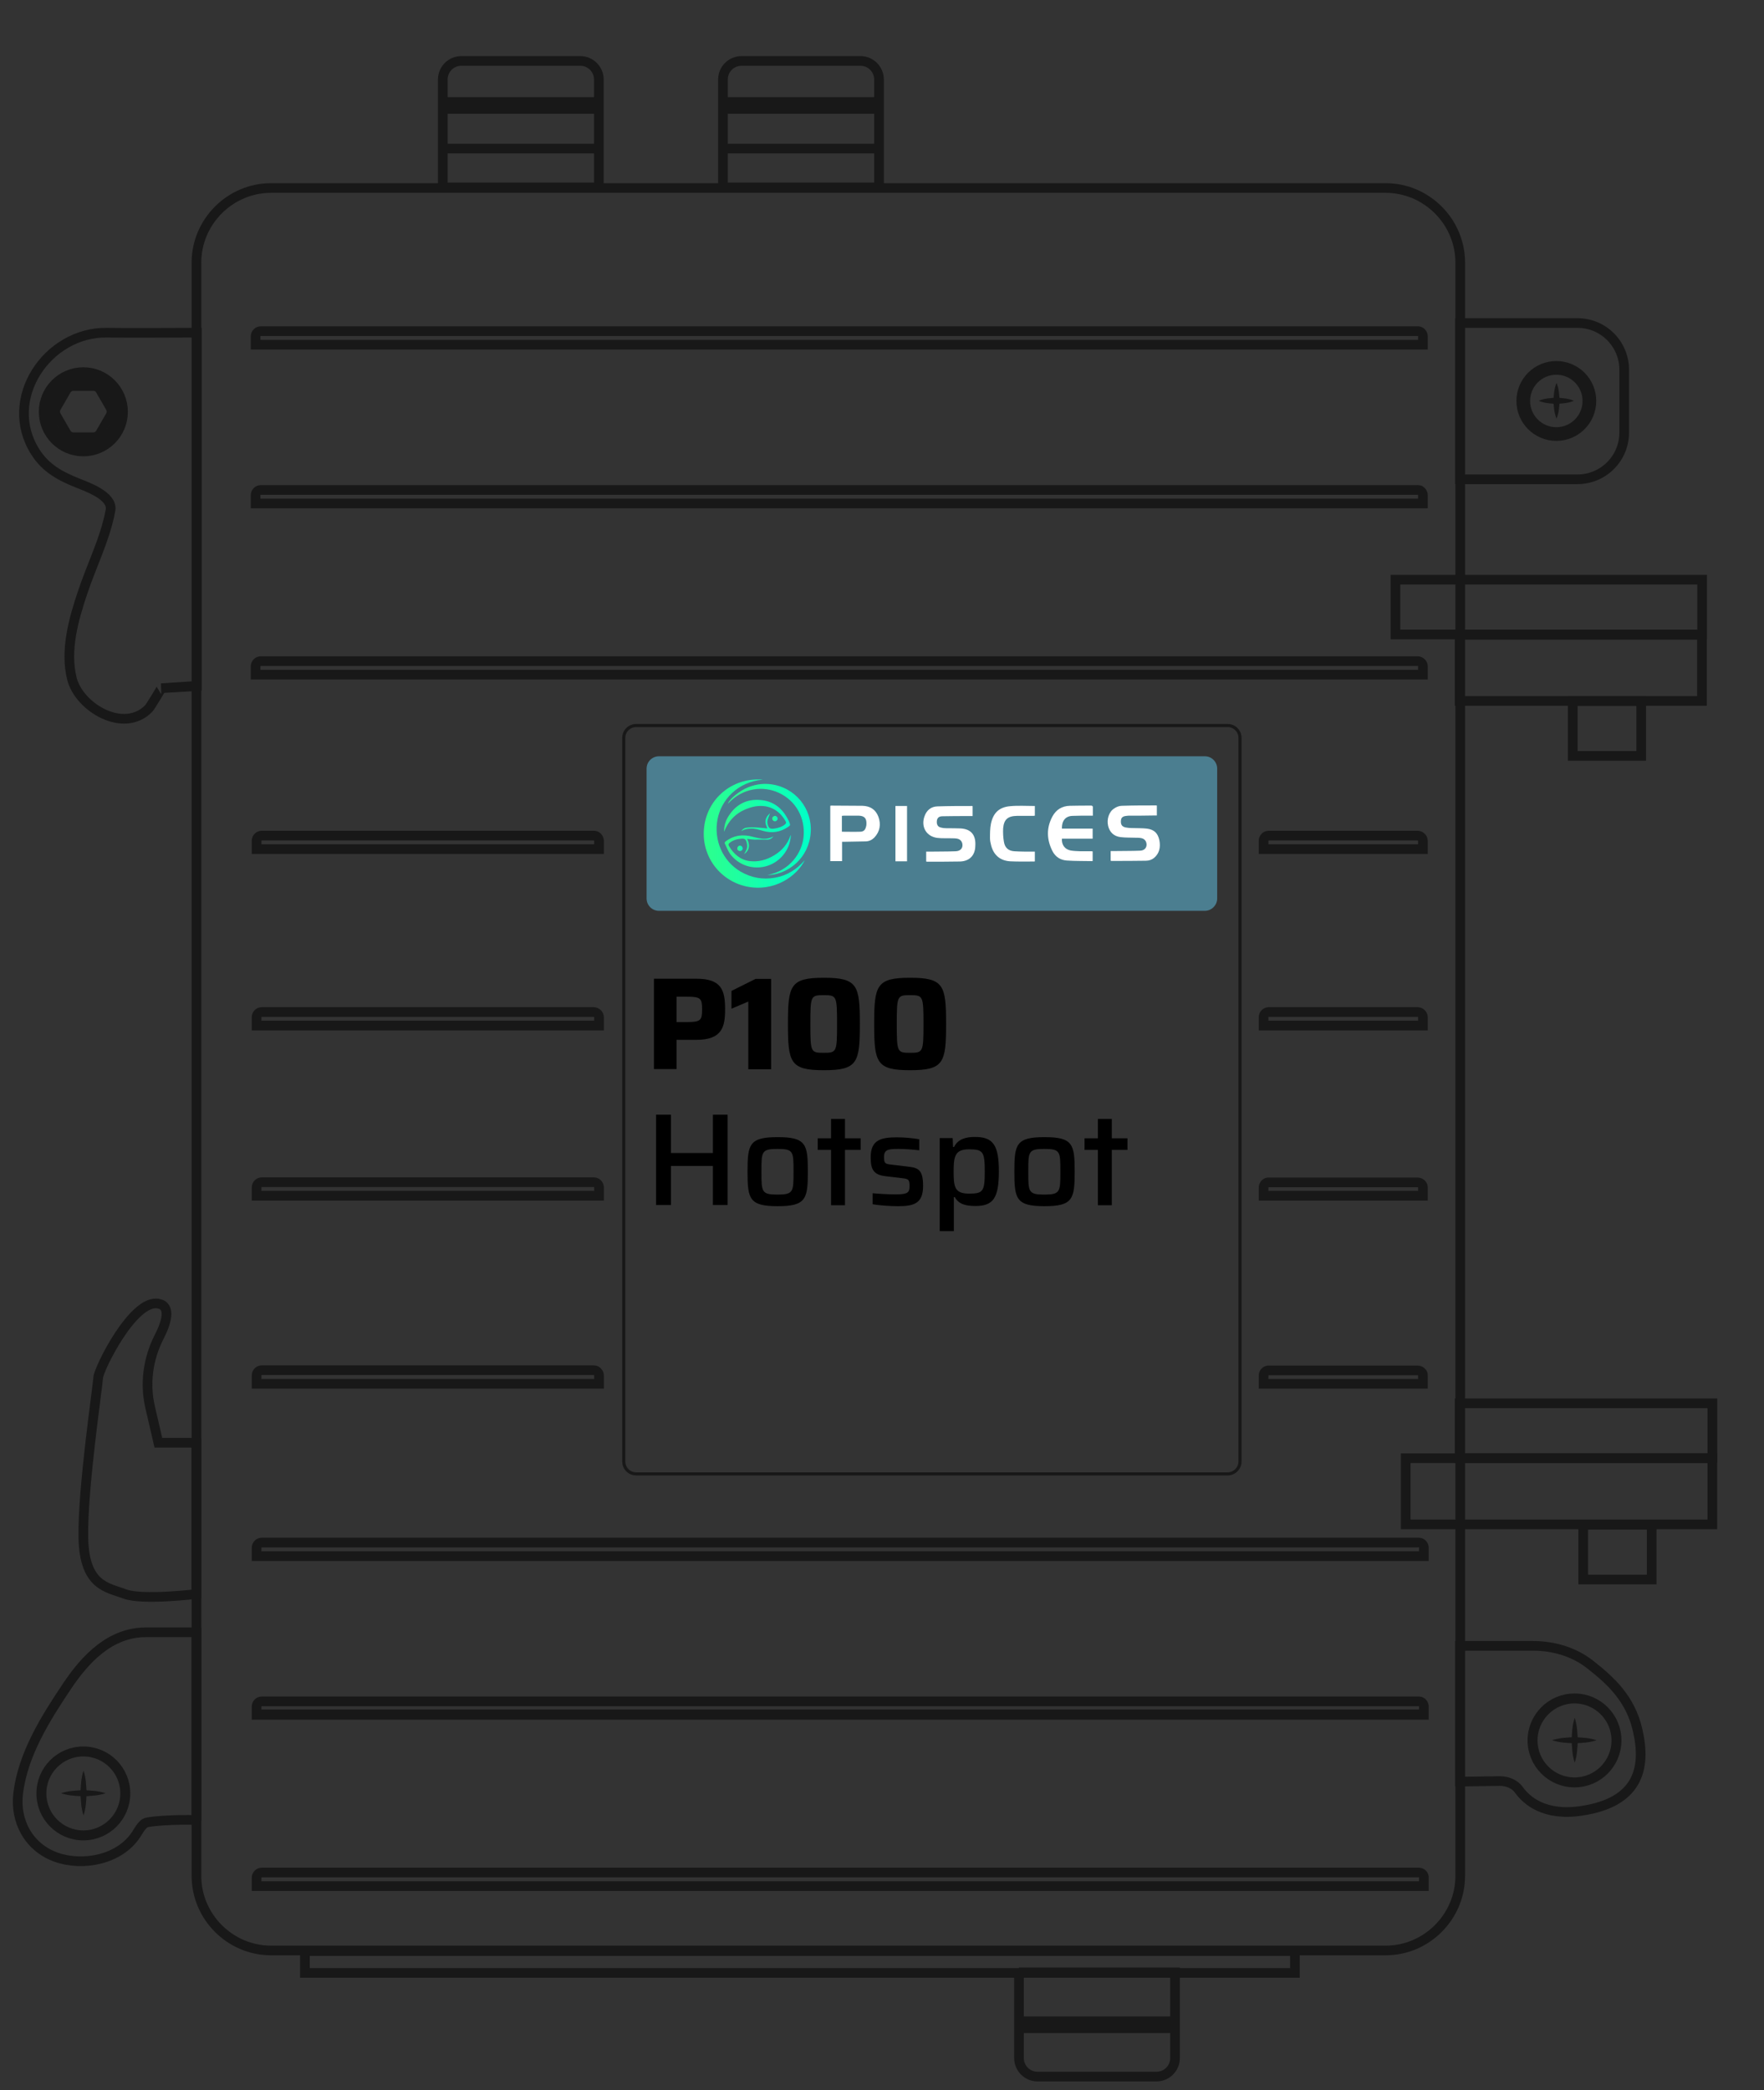 <?xml version="1.0" encoding="utf-8"?>
<!-- Generator: Adobe Illustrator 25.0.1, SVG Export Plug-In . SVG Version: 6.00 Build 0)  -->
<svg version="1.1" id="图层_1" xmlns="http://www.w3.org/2000/svg" xmlns:xlink="http://www.w3.org/1999/xlink" x="0px" y="0px"
	 viewBox="0 0 91.23 108.07" style="enable-background:new 0 0 91.23 108.07;" xml:space="preserve">
<rect x="0" y="0" width="91.23" height="108.07" fill="#333333" stroke="none"/>
<style type="text/css">
	.st0{fill:none;stroke:#181818;stroke-width:0.5;stroke-miterlimit:10;}
	.st1{fill:none;stroke:#181818;stroke-width:0.708;stroke-miterlimit:10;}
	.st2{fill:#181818;}
	.st3{fill:none;stroke:#181818;stroke-width:0.515;stroke-miterlimit:10;}
	.st4{fill:none;stroke:#181818;stroke-width:0.804;stroke-miterlimit:10;}
	.st5{fill:none;stroke:#181818;stroke-width:0.45;stroke-miterlimit:10;}
	.st6{fill:none;stroke:#181818;stroke-width:0.161;stroke-miterlimit:10;}
	.st7{fill:#4B7E90;}
	.st8{fill:url(#SVGID_1_);}
	.st9{fill:url(#SVGID_2_);}
	.st10{fill:url(#SVGID_3_);}
	.st11{fill:url(#SVGID_4_);}
	.st12{fill:url(#SVGID_5_);}
	.st13{fill:url(#SVGID_6_);}
	.st14{fill:#FFFFFF;}
</style>
<line class="st0" x1="45.47" y1="7.68" x2="37.39" y2="7.68"/>
<path class="st0" d="M45.47,9.69h-8.08V4.11c0-0.53,0.43-0.96,0.96-0.96h6.15c0.53,0,0.96,0.43,0.96,0.96V9.69z"/>
<path class="st0" d="M52.69,101.97h8.08v4.43c0,0.53-0.43,0.96-0.96,0.96h-6.15c-0.53,0-0.96-0.43-0.96-0.96V101.97z"/>
<line class="st0" x1="30.98" y1="7.68" x2="22.9" y2="7.68"/>
<path class="st0" d="M30.98,9.69H22.9V4.11c0-0.53,0.43-0.96,0.96-0.96h6.15c0.53,0,0.96,0.43,0.96,0.96V9.69z"/>
<path class="st0" d="M71.66,100.84H14.02c-2.12,0-3.86-1.74-3.86-3.86v-83.4c0-2.12,1.74-3.86,3.86-3.86h57.64
	c2.12,0,3.86,1.74,3.86,3.86v83.4C75.52,99.1,73.78,100.84,71.66,100.84z"/>
<path class="st0" d="M75.52,85.09h3.77c1.1,0,2.16,0.34,2.94,0.96c1.09,0.85,2.09,1.78,2.46,3.38c0.48,2.04,0,3.76-2.9,4.19
	c-1.92,0.29-2.85-0.54-3.24-1.09c-0.2-0.28-0.58-0.45-0.98-0.45l-2.06,0.03V85.09z"/>
<path class="st0" d="M10.16,84.39c0,0-2.61,0-2.61,0c-1.84,0-3.12,1.35-4.08,2.78c-1.12,1.67-2.28,3.52-2.53,5.54
	c-0.18,1.46,0.56,2.81,1.97,3.31c1.39,0.49,3.27,0.12,4.12-1.16c0.14-0.21,0.26-0.45,0.46-0.6c0.21-0.15,2.67-0.23,2.67-0.13
	C10.16,94.12,10.16,84.39,10.16,84.39z"/>
<rect x="72.17" y="29.97" class="st0" width="15.86" height="2.83"/>
<rect x="75.49" y="32.82" class="st0" width="12.53" height="3.42"/>
<rect x="81.34" y="36.25" class="st0" width="3.54" height="2.83"/>
<rect x="75.49" y="72.55" class="st0" width="13.07" height="2.83"/>
<rect x="72.7" y="75.39" class="st0" width="15.86" height="3.42"/>
<rect x="81.88" y="78.83" class="st0" width="3.54" height="2.83"/>
<path class="st0" d="M7.77,72.78c-0.29-1.23-0.12-2.52,0.45-3.64c0.4-0.78,0.64-1.61-0.02-1.74c-1.31-0.27-3.1,3.39-3.12,3.81
	c-0.02,0.43-0.82,5.79-0.77,8.29c0.05,2.5,1.24,2.57,2.15,2.91s3.7,0,3.7,0v-7.82H8.19C8.19,74.59,7.99,73.71,7.77,72.78z"/>
<path class="st0" d="M8.34,35.58c0.02,0-0.56,0.95-0.64,1.04c-1.28,1.33-3.6-0.03-3.98-1.53c-0.37-1.47,0.09-3.09,0.56-4.48
	c0.46-1.38,1.17-2.78,1.43-4.21c0-0.02,0.01-0.03,0.01-0.05c0.09-0.72-1.19-1.17-1.69-1.37c-0.9-0.36-1.66-0.76-2.2-1.61
	c-1.74-2.73,0.62-6.22,3.7-6.17c1.48,0.02,2.95,0,4.43,0c0.07,0,0.15,0,0.22,0v18.26C10.16,35.46,8.34,35.58,8.34,35.58z"/>
<rect x="15.77" y="100.87" class="st0" width="51.2" height="1.13"/>
<path class="st0" d="M75.51,24.78v-8.08h6.07c1.34,0,2.42,1.08,2.42,2.42v3.24c0,1.34-1.08,2.42-2.42,2.42H75.51z"/>
<circle class="st1" cx="80.49" cy="20.73" r="1.71"/>
<g>
	<path class="st2" d="M79.58,20.72c0.3-0.13,0.61-0.14,0.91-0.16c0.3,0.02,0.61,0.03,0.91,0.16c-0.3,0.13-0.61,0.14-0.91,0.16
		C80.18,20.86,79.88,20.85,79.58,20.72z"/>
</g>
<g>
	<path class="st2" d="M80.5,19.8c0.13,0.31,0.14,0.61,0.16,0.92c-0.02,0.31-0.03,0.61-0.16,0.92c-0.13-0.31-0.14-0.61-0.16-0.92
		C80.36,20.41,80.37,20.11,80.5,19.8z"/>
</g>
<circle class="st3" cx="81.43" cy="89.98" r="2.17"/>
<g>
	<path class="st2" d="M80.27,89.97c0.38-0.13,0.77-0.14,1.15-0.16c0.38,0.02,0.77,0.03,1.15,0.16c-0.38,0.13-0.77,0.14-1.15,0.16
		C81.04,90.11,80.66,90.1,80.27,89.97z"/>
</g>
<g>
	<path class="st2" d="M81.44,88.81c0.13,0.39,0.14,0.78,0.16,1.16c-0.02,0.39-0.03,0.78-0.16,1.16c-0.13-0.39-0.14-0.78-0.16-1.16
		C81.3,89.58,81.31,89.2,81.44,88.81z"/>
</g>
<circle class="st3" cx="4.31" cy="92.72" r="2.17"/>
<g>
	<path class="st2" d="M3.16,92.71c0.38-0.13,0.77-0.14,1.15-0.16c0.38,0.02,0.77,0.03,1.15,0.16c-0.38,0.13-0.77,0.14-1.15,0.16
		C3.92,92.85,3.54,92.84,3.16,92.71z"/>
</g>
<g>
	<path class="st2" d="M4.32,91.54c0.13,0.39,0.14,0.78,0.16,1.16c-0.02,0.39-0.03,0.78-0.16,1.16c-0.13-0.39-0.14-0.78-0.16-1.16
		C4.18,92.32,4.19,91.93,4.32,91.54z"/>
</g>
<g>
	<circle class="st4" cx="4.31" cy="21.29" r="1.9"/>
</g>
<path class="st5" d="M4.83,19.98H3.79c-0.14,0-0.27,0.08-0.34,0.2l-0.52,0.9c-0.07,0.12-0.07,0.27,0,0.4l0.52,0.9
	c0.07,0.12,0.2,0.2,0.34,0.2h1.04c0.14,0,0.27-0.08,0.34-0.2l0.52-0.9c0.07-0.12,0.07-0.27,0-0.4l-0.52-0.9
	C5.1,20.05,4.97,19.98,4.83,19.98z"/>
<g>
	<rect x="22.9" y="5.02" class="st2" width="8.1" height="0.86"/>
	<rect x="37.39" y="5.02" class="st2" width="8.1" height="0.86"/>
	<rect x="52.69" y="104.25" class="st2" width="8.1" height="0.86"/>
</g>
<line class="st0" x1="13.27" y1="88.63" x2="73.62" y2="88.63"/>
<path class="st0" d="M73.59,17.39v0.43H13.22v-0.43c0-0.15,0.12-0.27,0.27-0.27h59.84c0.02,0,0.05,0,0.07,0.01
	C73.5,17.16,73.59,17.26,73.59,17.39z"/>
<path class="st0" d="M73.59,25.6v0.43H13.22V25.6c0-0.15,0.12-0.27,0.27-0.27h59.84c0.04,0,0.08,0.01,0.11,0.02
	C73.52,25.4,73.59,25.49,73.59,25.6z"/>
<path class="st0" d="M73.59,34.45v0.43H13.22v-0.43c0-0.15,0.12-0.27,0.27-0.27h59.84C73.47,34.19,73.59,34.31,73.59,34.45z"/>
<path class="st0" d="M73.64,80.02v0.43H13.27v-0.43c0-0.15,0.12-0.27,0.27-0.27h59.84C73.52,79.75,73.64,79.87,73.64,80.02z"/>
<path class="st0" d="M30.98,71.11v0.43H13.27v-0.43c0-0.09,0.04-0.16,0.1-0.21c0.05-0.04,0.1-0.06,0.17-0.06h17.17
	c0.09,0,0.17,0.04,0.21,0.11C30.96,70.99,30.98,71.05,30.98,71.11z"/>
<path class="st0" d="M30.98,61.39v0.43H13.27v-0.43c0-0.08,0.04-0.16,0.1-0.21c0.05-0.04,0.11-0.06,0.17-0.06h17.17
	c0.09,0,0.16,0.04,0.21,0.1C30.96,61.28,30.98,61.33,30.98,61.39z"/>
<path class="st0" d="M30.98,52.59v0.43H13.27v-0.43c0-0.15,0.12-0.27,0.27-0.27h17.17C30.86,52.33,30.98,52.45,30.98,52.59z"/>
<path class="st0" d="M30.98,43.47v0.43H13.27v-0.43c0-0.15,0.12-0.27,0.27-0.27h17.17c0.07,0,0.13,0.02,0.18,0.07
	C30.94,43.32,30.98,43.39,30.98,43.47z"/>
<path class="st0" d="M73.59,71.11v0.43h-8.24v-0.43c0-0.13,0.1-0.24,0.23-0.26c0.01,0,0.03,0,0.04,0h7.7c0.08,0,0.16,0.04,0.21,0.1
	C73.57,70.98,73.59,71.04,73.59,71.11z"/>
<path class="st0" d="M73.59,61.39v0.43h-8.24v-0.43c0-0.13,0.1-0.24,0.22-0.26c0.02,0,0.03,0,0.05,0h7.7c0.08,0,0.16,0.04,0.2,0.09
	C73.57,61.27,73.59,61.33,73.59,61.39z"/>
<path class="st0" d="M73.59,52.59v0.43h-8.24v-0.43c0-0.15,0.12-0.27,0.27-0.27h7.7C73.47,52.33,73.59,52.45,73.59,52.59z"/>
<path class="st0" d="M73.59,43.47v0.43h-8.24v-0.43c0-0.11,0.07-0.21,0.16-0.25c0.03-0.01,0.07-0.02,0.1-0.02h7.7
	c0.06,0,0.12,0.02,0.17,0.06C73.55,43.31,73.59,43.39,73.59,43.47z"/>
<path class="st0" d="M73.64,88.23v0.43H13.27v-0.43c0-0.15,0.12-0.27,0.27-0.27h59.84c0.01,0,0.01,0,0.02,0
	C73.53,87.97,73.64,88.09,73.64,88.23z"/>
<path class="st0" d="M73.64,97.08v0.43H13.27v-0.43c0-0.15,0.12-0.27,0.27-0.27h59.84c0.13,0,0.25,0.1,0.26,0.23
	C73.64,97.05,73.64,97.07,73.64,97.08z"/>
<path class="st6" d="M63.49,76.2H32.9c-0.36,0-0.64-0.29-0.64-0.64V38.15c0-0.36,0.29-0.64,0.64-0.64h30.59
	c0.36,0,0.64,0.29,0.64,0.64v37.41C64.13,75.91,63.84,76.2,63.49,76.2z"/>
<path class="st7" d="M62.31,47.09H34.08c-0.36,0-0.64-0.29-0.64-0.64v-6.71c0-0.36,0.29-0.64,0.64-0.64h28.23
	c0.36,0,0.64,0.29,0.64,0.64v6.71C62.95,46.8,62.66,47.09,62.31,47.09z"/>
<g>
	<g>
		<g>
			<linearGradient id="SVGID_1_" gradientUnits="userSpaceOnUse" x1="36.4" y1="43.093" x2="41.618" y2="43.093">
				<stop  offset="0" style="stop-color:#2DFF8C"/>
				<stop  offset="1" style="stop-color:#00FFC9"/>
			</linearGradient>
			<path class="st8" d="M40.07,45.38c-0.63,0.11-1.22,0-1.77-0.32c-0.92-0.54-1.4-1.62-1.19-2.71c0.19-0.98,1.02-1.93,2.34-2.04
				c-1.46-0.13-2.76,0.85-3.01,2.29c-0.27,1.56,0.74,2.92,2.16,3.23c1.45,0.31,2.63-0.55,3.02-1.36
				C41.21,44.95,40.7,45.27,40.07,45.38z"/>
			<linearGradient id="SVGID_2_" gradientUnits="userSpaceOnUse" x1="37.656" y1="42.88" x2="41.939" y2="42.88">
				<stop  offset="0" style="stop-color:#2DFF8C"/>
				<stop  offset="1" style="stop-color:#00FFC9"/>
			</linearGradient>
			<path class="st9" d="M40.07,40.58c-0.47-0.1-0.92-0.06-1.37,0.12c-0.44,0.17-0.99,0.62-1.05,0.85c0.77-0.84,1.84-0.93,2.63-0.56
				c0.87,0.4,1.37,1.28,1.28,2.26c-0.07,0.82-0.7,1.77-1.87,1.99c0.89,0,2-0.69,2.21-1.96C42.11,42.02,41.31,40.85,40.07,40.58z"/>
			<linearGradient id="SVGID_3_" gradientUnits="userSpaceOnUse" x1="37.492" y1="44" x2="40.912" y2="44">
				<stop  offset="0" style="stop-color:#2DFF8C"/>
				<stop  offset="1" style="stop-color:#00FFC9"/>
			</linearGradient>
			<path class="st10" d="M39.68,43.41c0.13,0,0.24-0.06,0.32-0.17c-0.18,0.1-0.38,0.14-0.58,0.12c-0.15-0.02-0.31-0.05-0.46-0.09
				c-0.51-0.15-0.99-0.1-1.43,0.23c-0.05,0.04-0.06,0.07-0.04,0.12c0.09,0.18,0.16,0.37,0.27,0.53c0.73,0.97,2.19,0.92,2.86-0.1
				c0.17-0.26,0.26-0.55,0.28-0.87c-0.01,0.01-0.02,0.01-0.02,0.02c-0.15,0.45-0.45,0.79-0.86,1.03c-0.38,0.23-0.8,0.34-1.24,0.29
				c-0.49-0.06-0.83-0.36-1.08-0.78c-0.04-0.07-0.03-0.11,0.03-0.16c0.17-0.14,0.38-0.2,0.6-0.22c0.18-0.02,0.25,0.03,0.29,0.21
				c0.01,0.05,0.02,0.1,0.02,0.15c0.01,0.17-0.08,0.3-0.16,0.44c0.3-0.21,0.31-0.48,0.16-0.79c0.14,0.02,0.27,0.03,0.39,0.04
				C39.26,43.4,39.47,43.41,39.68,43.41z"/>
			<linearGradient id="SVGID_4_" gradientUnits="userSpaceOnUse" x1="37.447" y1="42.176" x2="40.848" y2="42.176">
				<stop  offset="0" style="stop-color:#2DFF8C"/>
				<stop  offset="1" style="stop-color:#00FFC9"/>
			</linearGradient>
			<path class="st11" d="M40.75,42.36c-0.3-0.59-0.77-0.95-1.43-1c-0.69-0.06-1.24,0.22-1.62,0.8c-0.17,0.25-0.26,0.54-0.25,0.84
				c0.02-0.05,0.04-0.09,0.06-0.14c0.26-0.56,0.69-0.92,1.27-1.1c0.78-0.25,1.47,0.01,1.85,0.7c0.04,0.07,0.03,0.11-0.03,0.16
				c-0.16,0.13-0.35,0.19-0.56,0.22c-0.21,0.03-0.29-0.02-0.34-0.23c-0.02-0.07-0.02-0.15,0-0.22c0.03-0.12,0.09-0.23,0.13-0.35
				c-0.07,0.07-0.15,0.14-0.19,0.23c-0.1,0.19-0.04,0.37,0.05,0.56c-0.2-0.02-0.39-0.04-0.58-0.05c-0.16-0.01-0.32-0.01-0.48,0.01
				c-0.14,0.01-0.24,0.09-0.29,0.18c0.14-0.09,0.29-0.12,0.45-0.13c0.23-0.02,0.44,0.05,0.65,0.11c0.47,0.14,0.91,0.08,1.32-0.2
				c0.11-0.08,0.12-0.08,0.07-0.22C40.8,42.46,40.78,42.41,40.75,42.36z"/>
			<linearGradient id="SVGID_5_" gradientUnits="userSpaceOnUse" x1="38.124" y1="43.86" x2="38.404" y2="43.86">
				<stop  offset="0" style="stop-color:#2DFF8C"/>
				<stop  offset="1" style="stop-color:#00FFC9"/>
			</linearGradient>
			<path class="st12" d="M38.27,43.72c-0.08,0-0.14,0.07-0.14,0.15c0,0.08,0.07,0.13,0.14,0.13c0.08,0,0.14-0.06,0.14-0.14
				C38.4,43.78,38.35,43.72,38.27,43.72z"/>
			<linearGradient id="SVGID_6_" gradientUnits="userSpaceOnUse" x1="39.936" y1="42.319" x2="40.217" y2="42.319">
				<stop  offset="0" style="stop-color:#2DFF8C"/>
				<stop  offset="1" style="stop-color:#00FFC9"/>
			</linearGradient>
			<path class="st13" d="M40.22,42.33c0-0.08-0.06-0.14-0.13-0.15c-0.08,0-0.15,0.06-0.15,0.14c0,0.08,0.06,0.14,0.14,0.14
				C40.15,42.46,40.21,42.4,40.22,42.33z"/>
		</g>
	</g>
	<g>
		<path class="st14" d="M49.68,42.83c-0.24-0.01-0.48-0.01-0.72-0.01c-0.1,0-0.21-0.01-0.31-0.04c-0.13-0.03-0.19-0.12-0.2-0.25
			c-0.01-0.22,0.08-0.33,0.3-0.33c0.46-0.01,0.92-0.01,1.38-0.01c0.05,0,0.11,0,0.17,0c0-0.18,0-0.34,0-0.51
			c-0.01-0.01-0.02-0.01-0.03-0.01c-0.6,0-1.19,0-1.79,0.02c-0.33,0.01-0.56,0.2-0.67,0.52c-0.19,0.54,0.1,1.04,0.67,1.11
			c0.24,0.03,0.49,0.01,0.73,0.02c0.1,0,0.2,0,0.3,0.02c0.14,0.03,0.23,0.12,0.26,0.26c0.04,0.22-0.09,0.38-0.34,0.39
			c-0.46,0.02-0.92,0.01-1.38,0.02c-0.05,0-0.09,0-0.15,0c0,0.18,0,0.34,0,0.51c0.02,0,0.03,0.01,0.04,0.01c0.57,0,1.14,0,1.7-0.01
			c0.49-0.01,0.79-0.31,0.8-0.8C50.48,43.18,50.23,42.86,49.68,42.83z"/>
		<path class="st14" d="M59.96,43.44c-0.08-0.37-0.27-0.55-0.64-0.6c-0.26-0.03-0.53-0.02-0.79-0.03c-0.1,0-0.21-0.01-0.31-0.03
			c-0.19-0.04-0.26-0.14-0.25-0.34c0.01-0.17,0.09-0.24,0.29-0.26c0.03,0,0.07-0.01,0.1-0.01c0.45,0,0.9,0,1.35-0.01
			c0.04,0,0.07,0,0.12,0c0-0.17,0-0.34,0-0.51c-0.02-0.01-0.03-0.01-0.04-0.01c-0.59,0-1.18,0-1.77,0.02c-0.14,0-0.29,0.06-0.4,0.14
			c-0.27,0.17-0.39,0.56-0.31,0.9c0.08,0.33,0.3,0.54,0.65,0.58c0.25,0.03,0.51,0.02,0.76,0.03c0.1,0,0.2,0,0.3,0.02
			c0.11,0.02,0.2,0.08,0.25,0.19c0.09,0.24-0.04,0.45-0.3,0.46c-0.46,0.02-0.93,0.01-1.39,0.02c-0.05,0-0.09,0-0.14,0
			c0,0.18,0,0.34,0,0.5c0.02,0,0.03,0.01,0.04,0.01c0.59,0,1.18,0,1.78-0.01c0.16,0,0.31-0.05,0.43-0.15
			C59.96,44.12,60.03,43.8,59.96,43.44z"/>
		<path class="st14" d="M56.45,41.65c-0.37,0-0.74,0-1.12,0.01c-0.41,0.01-0.71,0.2-0.9,0.55c-0.32,0.59-0.3,1.2,0,1.79
			c0.15,0.3,0.42,0.47,0.75,0.49c0.44,0.03,0.87,0.02,1.31,0.03c0.01,0,0.01-0.01,0.02-0.01c0-0.16,0-0.32,0-0.49
			c-0.02,0-0.03-0.01-0.04-0.01c-0.2,0-0.39,0-0.59,0c-0.17-0.01-0.35-0.01-0.51-0.04c-0.3-0.06-0.47-0.29-0.45-0.61
			c0.53,0,1.06,0,1.59,0c0-0.18,0-0.34,0-0.52c-0.54,0-1.06,0-1.59,0c-0.01-0.38,0.16-0.66,0.58-0.66c0.15,0,0.3-0.01,0.45-0.01
			c0.19,0,0.37,0,0.57,0c0-0.16,0-0.32,0-0.47C56.52,41.69,56.47,41.65,56.45,41.65z"/>
		<path class="st14" d="M52.24,41.68c-0.56,0.05-0.87,0.34-0.99,0.9c-0.05,0.25-0.05,0.51-0.05,0.76c0,0.12,0.03,0.25,0.06,0.37
			c0.13,0.5,0.47,0.79,0.99,0.82c0.41,0.02,0.82,0.01,1.23,0.01c0.01,0,0.03,0,0.04-0.01c0-0.17,0-0.33,0-0.5c-0.05,0-0.09,0-0.13,0
			c-0.31,0-0.62,0-0.93-0.02c-0.31-0.02-0.49-0.18-0.54-0.49c-0.04-0.23-0.05-0.46-0.04-0.69c0.04-0.47,0.24-0.64,0.72-0.65
			c0.27,0,0.53,0,0.8,0c0.04,0,0.08,0,0.12-0.01c0-0.17,0-0.34,0-0.5C53.08,41.67,52.66,41.64,52.24,41.68z"/>
		<path class="st14" d="M46.31,44.53c0.2,0,0.4,0,0.6,0c0-0.96,0-1.91,0-2.86c-0.2,0-0.4,0-0.6,0
			C46.31,42.62,46.31,43.57,46.31,44.53z"/>
		<path class="st14" d="M44.6,41.66c-0.54,0-1.07-0.01-1.61-0.01c-0.02,0-0.03,0.01-0.05,0.01c0,0.95,0,1.9,0,2.86
			c0.21,0,0.4,0,0.61,0c0-0.33,0-0.66,0-1c0.05,0,0.09,0,0.13,0c0.37-0.01,0.74-0.01,1.11-0.02c0.17-0.01,0.31-0.08,0.43-0.2
			c0.29-0.31,0.35-0.68,0.21-1.07C45.29,41.85,45,41.67,44.6,41.66z M44.81,42.6c0,0.06-0.01,0.12-0.03,0.17
			c-0.04,0.15-0.13,0.23-0.3,0.23c-0.31,0.01-0.62,0-0.94,0c0-0.28,0-0.54,0-0.82c0.03,0,0.06-0.01,0.1-0.01c0.26,0,0.52,0,0.77,0
			C44.71,42.18,44.82,42.31,44.81,42.6z"/>
	</g>
</g>
<g>
	<path d="M33.81,50.6h2.21c1.3,0,1.48,0.6,1.48,1.58c0,0.89-0.14,1.58-1.48,1.58h-1.03v1.51h-1.17V50.6z M35.54,52.84
		c0.71,0,0.77-0.1,0.77-0.66c0-0.56-0.07-0.65-0.77-0.65h-0.55v1.31H35.54z"/>
	<path d="M38.7,51.78l-0.87,0.37v-0.92l1.24-0.62h0.81v4.67H38.7V51.78z"/>
	<path d="M40.75,52.94c0-2,0.12-2.39,1.86-2.39s1.86,0.39,1.86,2.39c0,2-0.12,2.39-1.86,2.39S40.75,54.94,40.75,52.94z M43.29,52.94
		c0-1.45-0.02-1.49-0.69-1.49s-0.69,0.03-0.69,1.49s0.02,1.49,0.69,1.49S43.29,54.39,43.29,52.94z"/>
	<path d="M45.21,52.94c0-2,0.12-2.39,1.86-2.39s1.86,0.39,1.86,2.39c0,2-0.12,2.39-1.86,2.39S45.21,54.94,45.21,52.94z M47.76,52.94
		c0-1.45-0.02-1.49-0.69-1.49s-0.69,0.03-0.69,1.49s0.02,1.49,0.69,1.49S47.76,54.39,47.76,52.94z"/>
</g>
<g>
	<path d="M33.93,57.63h0.77v1.98h2.17v-1.98h0.76v4.67h-0.76v-2.02H34.7v2.02h-0.77V57.63z"/>
	<path d="M38.66,60.57c0-1.41,0.09-1.78,1.56-1.78s1.56,0.37,1.56,1.78c0,1.41-0.09,1.79-1.56,1.79S38.66,61.98,38.66,60.57z
		 M41.04,60.57c0-1.04,0-1.17-0.83-1.17s-0.83,0.14-0.83,1.17c0,1.05,0,1.19,0.83,1.19S41.04,61.61,41.04,60.57z"/>
	<path d="M42.98,59.45h-0.69v-0.6h0.69v-1h0.72v1h0.81v0.6H43.7v2.86h-0.72V59.45z"/>
	<path d="M45.13,62.26v-0.57c0.31,0.03,0.81,0.06,1.2,0.06c0.65,0,0.71-0.12,0.71-0.43c0-0.35-0.06-0.37-0.4-0.41l-0.84-0.1
		c-0.65-0.07-0.77-0.39-0.77-0.98c0-0.92,0.56-1.03,1.38-1.03c0.38,0,0.86,0.05,1.13,0.1v0.57c-0.33-0.04-0.75-0.07-1.08-0.07
		c-0.52,0-0.74,0.03-0.74,0.42c0,0.31,0.05,0.36,0.37,0.39l0.92,0.11c0.5,0.06,0.73,0.19,0.73,0.99c0,0.91-0.47,1.05-1.3,1.05
		C46.02,62.36,45.48,62.32,45.13,62.26z"/>
	<path d="M48.6,58.84h0.67l0.02,0.46h0.05c0.21-0.43,0.65-0.52,1.08-0.52c0.92,0,1.24,0.39,1.24,1.78s-0.3,1.79-1.21,1.79
		c-0.5,0-0.87-0.09-1.07-0.46h-0.05v1.76H48.6V58.84z M50.93,60.57c0-1.03-0.09-1.15-0.81-1.15c-0.39,0-0.6,0.1-0.7,0.33
		c-0.09,0.19-0.1,0.47-0.1,0.82c0,0.37,0.01,0.62,0.09,0.81c0.1,0.24,0.32,0.33,0.71,0.33C50.84,61.71,50.93,61.6,50.93,60.57z"/>
	<path d="M52.46,60.57c0-1.41,0.09-1.78,1.56-1.78s1.56,0.37,1.56,1.78c0,1.41-0.09,1.79-1.56,1.79S52.46,61.98,52.46,60.57z
		 M54.84,60.57c0-1.04,0-1.17-0.83-1.17s-0.83,0.14-0.83,1.17c0,1.05,0,1.19,0.83,1.19S54.84,61.61,54.84,60.57z"/>
	<path d="M56.78,59.45h-0.69v-0.6h0.69v-1h0.72v1h0.81v0.6H57.5v2.86h-0.72V59.45z"/>
</g>
<g>
</g>
<g>
</g>
<g>
</g>
<g>
</g>
<g>
</g>
<g>
</g>
<g>
</g>
<g>
</g>
<g>
</g>
<g>
</g>
<g>
</g>
<g>
</g>
<g>
</g>
<g>
</g>
<g>
</g>
</svg>
